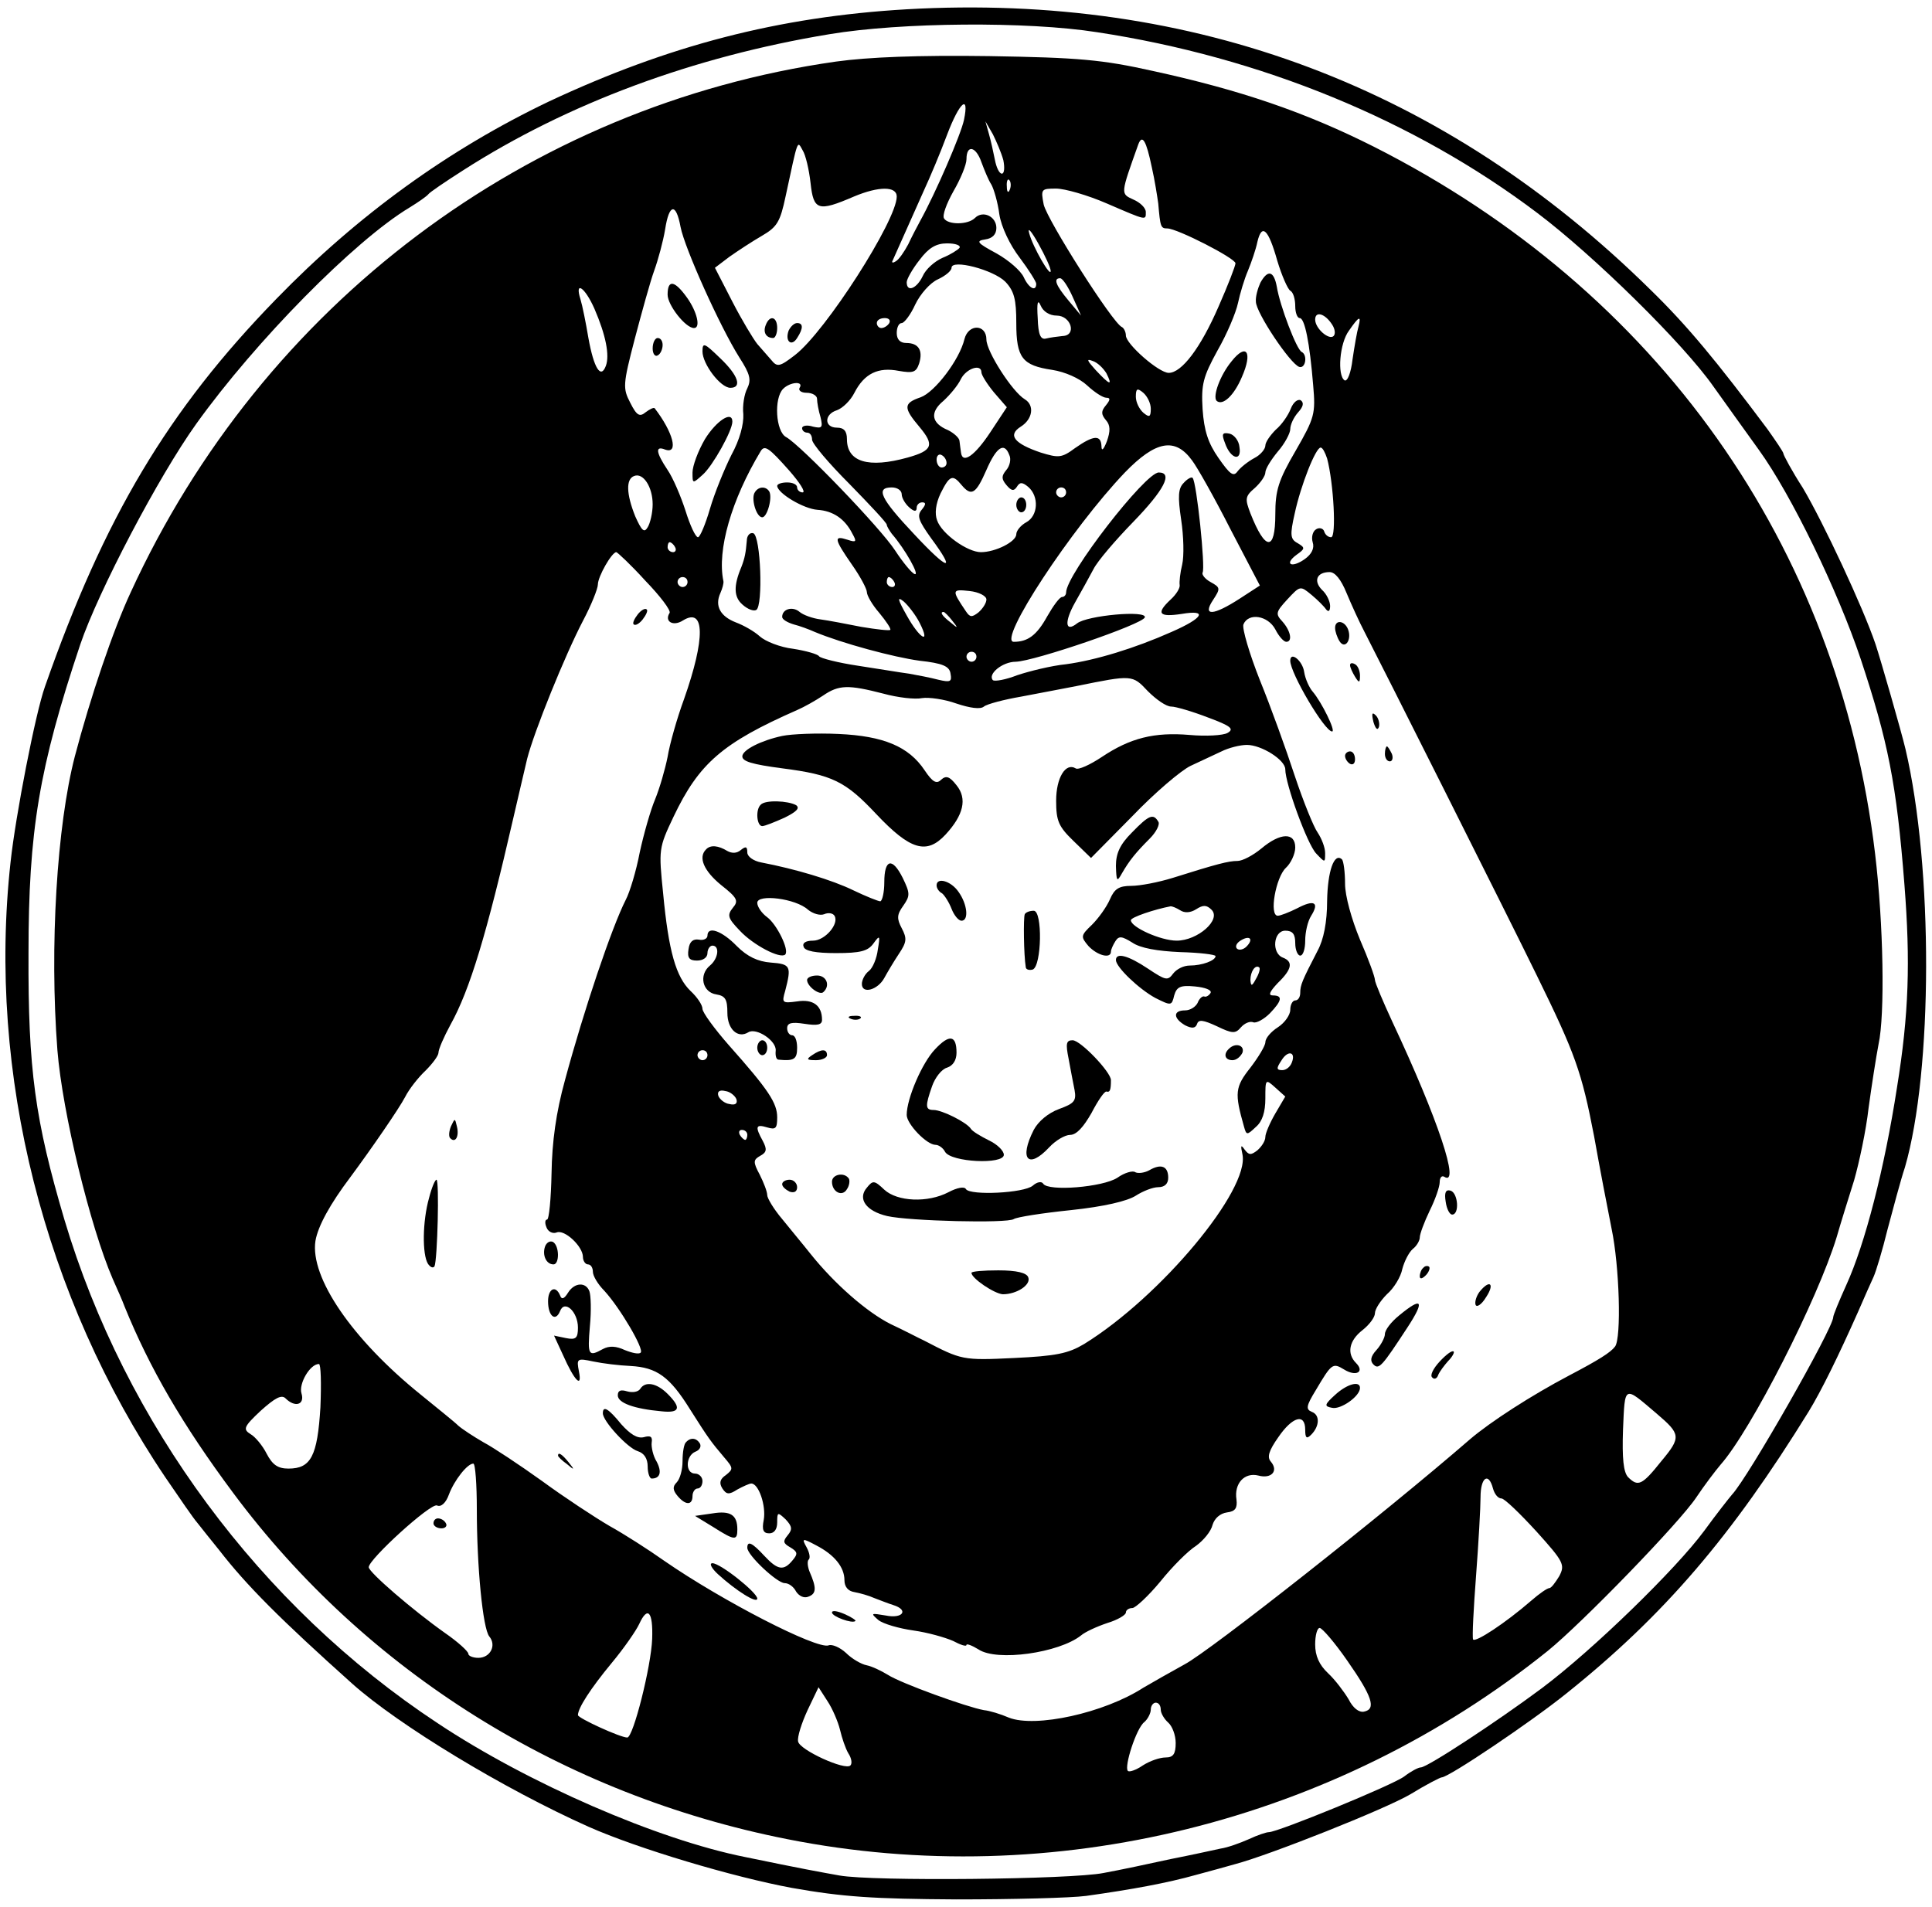 <?xml version="1.0" encoding="UTF-8" standalone="no"?>
<!DOCTYPE svg PUBLIC "-//W3C//DTD SVG 1.1//EN" "http://www.w3.org/Graphics/SVG/1.1/DTD/svg11.dtd">
<svg width="100%" height="100%" viewBox="0 0 792 782" version="1.1" xmlns="http://www.w3.org/2000/svg" xmlns:xlink="http://www.w3.org/1999/xlink" xml:space="preserve" xmlns:serif="http://www.serif.com/" style="fill-rule:evenodd;clip-rule:evenodd;stroke-linejoin:round;stroke-miterlimit:2;">
    <g transform="matrix(2.042,0,0,2.042,-410.393,-408.676)">
        <path d="M383,202C357.2,203.5 335.1,209.3 311.2,220.5C291.1,230.1 272.8,243.3 256.4,260.2C234.7,282.5 221.9,304 210,338C208.1,343.3 204.1,363.9 203.1,373.2C198.4,415.7 209.8,460.6 234.2,496.8C237,500.9 239.8,505 240.6,505.9C241.3,506.8 243.3,509.3 245,511.4C250.5,518.5 257.3,525.3 271.7,538.2C281,546.5 302.1,559.3 319.1,566.9C329,571.3 348.1,577 360,579.2C370.2,581 376.2,581.4 393,581.5C404.3,581.5 416,581.2 419,580.8C428.3,579.5 435.3,578.2 441,576.6C444,575.8 447.6,574.8 449,574.4C455.8,572.6 479,563.4 484.1,560.4C487.2,558.5 490.1,557 490.4,557C491.8,557 508.3,545.9 515.5,540.1C535.1,524.4 548.6,508.6 564.1,483.5C566.6,479.4 570,472.5 574,463.5C575.2,460.7 576.6,457.6 577.1,456.5C577.6,455.4 578.9,451.1 579.9,447C581,442.9 582.5,437.2 583.4,434.5C589,415.2 589.1,374.3 583.5,350.5C582.7,347.1 578.5,332.5 577.5,329.5C575,322.1 567,305 562.9,298.1C560.7,294.7 559,291.5 559,291.2C559,290.9 557.5,288.7 555.8,286.3C545.7,272.8 539.8,265.6 532.3,258.3C491.1,217.7 440.7,198.7 383,202M421.2,206.6C454.1,211.6 485,224.3 509.6,242.9C521,251.5 539,269.2 545,277.8C547.2,280.9 551.3,286.6 554.1,290.5C560.6,299.5 569.9,318.7 574.5,332.4C580,349 581.7,357.3 583.3,377.8C584.5,393.2 584.2,403.7 581.8,418.5C579.3,434.7 575.4,449.9 571.6,458.2C570.2,461.3 569,464.2 569,464.6C569,466.8 551.9,496.8 548.7,500.2C548.1,500.9 545.5,504.2 543.1,507.5C537.5,515.1 520.9,531.3 510.5,539.1C501.5,545.8 487.5,555 486.2,555C485.7,555 484.2,555.8 482.9,556.8C480.7,558.5 457.5,568 455.7,568C455.2,568 453.4,568.6 451.7,569.4C449.9,570.2 447.4,571.1 446,571.3C444.6,571.6 440.1,572.6 436,573.4C431.9,574.3 425.8,575.6 422.5,576.2C416,577.5 376.2,577.9 369.5,576.7C365.6,576 362.2,575.4 350.6,573C333,569.5 307,558.2 288.8,546.1C253.2,522.6 226.1,485.9 213.9,445C208,425 206.6,414.9 206.7,391.5C206.7,367 208.8,354.3 217.1,329.5C220.7,318.9 232.8,295.8 240.4,285.2C252.3,268.6 272.2,248.4 283.2,241.8C285,240.7 286.7,239.5 287,239.1C287.3,238.7 290.4,236.6 294,234.3C314.9,220.9 340.2,211.5 367.5,207C381.9,204.6 407.2,204.4 421.2,206.6" style="fill-rule:nonzero;"/>
        <path d="M368.8,212.5C306.9,221.3 253.7,261.3 227.2,319.1C223.7,326.6 219.1,340.2 216,352C212.4,365.9 210.9,390.2 212.5,411C213.5,423.5 219.1,446.5 223.6,456.9C224.5,458.9 225.6,461.4 226,462.5C231,474.8 237.6,486.2 247.8,499.9C274.5,535.8 314,560.5 359,569.4C412.3,580 468.9,566 511.7,531.6C518.6,526 538.1,505.9 541.5,500.8C543.1,498.4 545.3,495.5 546.4,494.2C552.5,487.3 565.9,461 569.7,448.5C570.5,445.7 572.1,440.6 573.2,437.1C574.2,433.6 575.6,427.1 576.1,422.6C576.7,418.2 577.6,412.4 578.1,409.8C579.4,403.9 579.1,385.6 577.4,371.5C570,309.6 533.7,258.4 476.8,229.6C462.9,222.6 449.9,218.2 432.5,214.4C422.2,212.1 417.6,211.7 399.5,211.4C385.3,211.2 375.3,211.6 368.8,212.5M394.5,224.2C393.9,227.1 388.8,238.9 385.7,244.5C385.1,245.6 384,247.7 383.3,249.2C382.5,250.7 381.4,252.3 380.8,252.6C380.2,253 379.9,252.9 380.2,252.4C380.6,251.5 381.8,248.8 386.4,238.5C387.7,235.7 389.8,230.7 391.1,227.2C393.6,220.6 395.6,218.9 394.5,224.2M402.4,232.3C402.7,233.8 402.6,235 402.1,235C401.6,235 401,233.8 400.7,232.2C400.4,230.7 399.9,228.4 399.5,227L398.8,224.5L400.3,227.1C401,228.5 402,230.8 402.4,232.3M432.2,233.7C432.8,236.3 433.3,239.6 433.5,241C433.9,245.7 434,246 435.3,246C437.3,246 449,252 449,253C449,253.5 447.5,257.4 445.6,261.7C442,270 438.2,275 435.6,275C433.6,275 427,269.2 427,267.5C427,266.8 426.6,266 426.2,265.8C424.4,265.1 411.2,244.3 410.5,241.2C409.9,238.1 410,238 413,238C414.7,238 419.3,239.3 423.2,241C431.3,244.5 431,244.4 431,242.7C431,241.9 429.9,240.8 428.5,240.2C425.9,239 425.9,239.2 429.5,229.1C430.3,227 431.1,228.4 432.2,233.7M363.7,236.9C364.3,242.4 365.2,242.7 372.4,239.6C377.4,237.5 381,237.5 381,239.6C381,244.4 366.7,266.7 360.6,271.4C357.5,273.8 357,273.9 355.8,272.4C355.1,271.6 353.8,270.1 353,269.2C352.2,268.2 349.9,264.4 348,260.7L344.5,253.9L347.4,251.7C349.1,250.5 352,248.6 353.9,247.5C357,245.7 357.6,244.7 358.7,239.5C361.2,227.9 361,228.3 362.1,230.3C362.7,231.2 363.4,234.2 363.7,236.9M398,232.7C398.6,234.3 399.4,236.3 400,237.2C400.5,238.1 401.3,240.8 401.6,243.2C402,245.7 403.7,249.3 405.7,251.9C407.5,254.3 409,256.7 409,257.1C409,258.8 407.5,258 406.5,255.8C405.9,254.5 403.5,252.4 401,251C397.1,248.9 396.8,248.5 398.8,248.2C400.2,248 401,247.2 401,245.9C401,243.6 398.3,242.3 396.7,243.9C395.3,245.3 391.3,245.3 390.5,244C390.1,243.4 391,241 392.4,238.5C393.8,236.1 395,233.2 395,232.1C395,229.1 396.9,229.5 398,232.7M403.7,238.2C403.4,239 403.1,238.7 403.1,237.6C403,236.5 403.3,235.9 403.6,236.3C403.9,236.6 404,237.5 403.7,238.2M337.6,245.7C338.4,249.9 345.5,265.7 349.4,271.9C351.6,275.3 351.8,276.4 351,278.1C350.4,279.2 350,281.6 350.2,283.3C350.3,285.3 349.5,288.4 347.8,291.5C346.4,294.3 344.4,299.2 343.5,302.3C342.6,305.4 341.5,308 341.1,308C340.6,308 339.5,305.6 338.6,302.7C337.7,299.9 336.1,296.1 335,294.5C332.6,290.9 332.5,289.6 334.5,290.4C337.3,291.4 336.1,286.9 332.4,282.1C332.2,281.9 331.4,282.3 330.6,282.9C329.4,283.9 328.8,283.6 327.5,281C326,278.1 326,277.4 328.4,268.2C329.8,262.9 331.5,256.7 332.3,254.5C333.1,252.3 334.1,248.6 334.5,246.2C335.3,241 336.7,240.8 337.6,245.7M411.9,254.5C412,256.1 408.3,249.7 407.6,247C407.2,245.6 408,246.5 409.4,249C410.8,251.5 411.9,253.9 411.9,254.5M457.4,252.5C458.3,255.5 459.5,258.2 460,258.5C460.6,258.8 461,260.2 461,261.6C461,262.9 461.4,264 461.9,264C462.9,264 463.9,268.9 464.6,277.5C465.1,283.2 464.9,284 461.1,290.6C457.6,296.6 457,298.6 457,303.4C457,310.9 455,310.8 452,303.2C450.9,300.3 450.9,299.8 452.9,298.1C454,297.1 455,295.7 455,295C455,294.3 456.1,292.5 457.5,290.8C458.9,289.2 460,287.1 460,286.3C460,285.4 460.7,283.9 461.6,282.9C462.6,281.8 462.8,281 462.1,280.5C461.5,280.2 460.6,280.9 460.1,282.2C459.6,283.5 458.3,285.4 457.1,286.4C456,287.5 455,288.9 455,289.6C455,290.3 454,291.5 452.8,292.1C451.5,292.8 450,294 449.4,294.8C448.6,295.9 447.9,295.4 445.6,292.1C443.5,289.1 442.7,286.6 442.4,282.3C442.1,277.3 442.5,275.8 445.4,270.5C447.3,267.2 449.1,262.9 449.5,261C449.9,259.1 450.8,256.1 451.5,254.5C452.2,252.8 453.1,250.2 453.4,248.7C454.3,244.9 455.6,246.1 457.4,252.5M393.6,249.9C393.3,250.3 391.7,251.3 390.2,251.9C388.6,252.6 386.8,254.2 386.2,255.6C385,258.1 383,258.9 383,256.8C383,256.2 384.1,254.2 385.6,252.3C387.4,249.9 388.9,249 391.1,249C392.8,249 393.9,249.4 393.6,249.9M402.8,256.7C404.6,258.6 405,260.3 405,265C405,272 406.2,273.5 412.2,274.4C414.8,274.8 417.7,276.1 419.2,277.5C420.7,278.9 422.4,280 423.1,280C423.9,280 423.9,280.4 423,281.5C422,282.7 422,283.3 423,284.5C423.9,285.5 423.9,286.7 423.2,288.7C422.5,290.5 422.1,290.8 422.1,289.7C422,287.4 420.5,287.5 416.8,290.1C414.1,292.1 413.5,292.1 409.9,291C404.6,289.2 403.2,287.5 405.9,285.8C408.3,284.3 408.7,281.5 406.7,280.3C404.2,278.8 399,270.7 399,268.3C399,265.2 395.4,265.1 394.6,268.2C393.6,272.4 388.6,278.9 385.8,279.9C382.3,281.1 382.3,282 385.6,285.9C388.6,289.5 388.2,290.6 383.2,292C375.3,294.2 371,292.9 371,288.3C371,286.7 370.4,286 369,286C366.4,286 366.4,283.3 369,282.5C370.1,282.1 371.7,280.6 372.5,279C374.5,275.1 377.3,273.8 381.4,274.6C384.3,275.1 384.9,274.9 385.5,273.1C386.3,270.5 385.4,269 382.9,269C381.7,269 381,268.3 381,267C381,265.9 381.4,265 382,265C382.5,265 383.8,263.3 384.7,261.3C385.7,259.2 387.7,256.9 389.3,256.2C390.8,255.5 392,254.5 392,253.9C392,252.1 400.4,254.3 402.8,256.7M416.3,259.7L418,263.5L415.5,260.5C412.9,257.4 412.4,256 413.8,256C414.3,256 415.4,257.7 416.3,259.7M320.3,262.1C322.6,267.4 323.4,271.5 322.6,273.6C321.6,276.3 320.2,274.1 319.1,268C318.6,265 317.9,261.5 317.5,260.2C316.3,256.4 318.4,257.8 320.3,262.1M413.1,263.5C416,263.5 417.2,267.5 414.3,267.6C413.3,267.7 411.8,267.9 411,268.1C409.9,268.4 409.4,267.4 409.3,264C409.1,260.9 409.3,260.1 409.9,261.5C410.4,262.7 411.7,263.5 413.1,263.5M468.4,265.3C469,266.2 469.1,267.2 468.7,267.6C467.8,268.5 465,266.1 465,264.3C465,262.5 467,263.1 468.4,265.3M379.5,265C379.2,265.5 378.5,266 377.9,266C377.4,266 377,265.5 377,265C377,264.4 377.7,264 378.6,264C379.4,264 379.8,264.4 379.5,265M473.7,265.7C473.4,266.7 472.9,269.6 472.5,272.3C472.2,274.9 471.5,276.8 470.9,276.5C469.4,275.5 469.9,269 471.8,266.5C473.8,263.6 474.3,263.4 473.7,265.7M423.1,275.1C424.4,277.7 423.8,277.5 420.9,274.4C419.2,272.5 419,272.1 420.3,272.6C421.3,272.9 422.5,274.1 423.1,275.1M398,274.9C398,275.4 399.1,277.2 400.5,278.9L403.1,281.9L399.8,286.9C396.7,291.6 394.2,293.4 393.9,291C393.8,290.4 393.7,289.4 393.6,288.7C393.6,288.1 392.5,287.1 391.3,286.5C387.9,285.1 387.6,282.9 390.4,280.6C391.7,279.4 393.3,277.5 393.9,276.2C395,274.1 398,273.1 398,274.9M361.5,278C361.2,278.5 361.8,279 362.9,279C364.1,279 365,279.6 365,280.2C365,280.9 365.3,282.6 365.7,283.9C366.2,286 366,286.2 364.2,285.8C363,285.4 362,285.6 362,286.1C362,286.6 362.5,287 363,287C363.6,287 364,287.6 364,288.4C364,289.2 367.4,293.2 371.5,297.3C375.6,301.5 379,305.1 379,305.5C379,305.8 379.5,306.6 380,307.3C382.7,310.4 385.7,315.8 384.6,315.4C384,315.2 382.2,313 380.7,310.7C377.8,306.2 361.7,289.5 358.8,287.9C356.7,286.8 356.3,280.1 358.2,278.2C359.6,276.8 362.4,276.6 361.5,278M432,282.2C432,283.9 431.7,284 430.5,283C429.7,282.3 429,280.9 429,279.8C429,278.1 429.3,278 430.5,279C431.3,279.7 432,281.1 432,282.2M440.3,292.6C441.3,293.9 444.8,300.1 448,306.4L453.9,317.7L449.9,320.3C444.5,323.8 442.3,323.9 444.5,320.6C446,318.3 446,318.1 444,317C442.9,316.4 442.2,315.5 442.4,315.1C443,314.2 441.2,296.9 440.4,296.1C440.2,295.8 439.3,296.3 438.6,297.1C437.5,298.2 437.4,299.8 438.1,304.5C438.6,307.8 438.7,311.8 438.3,313.5C437.9,315.1 437.7,317 437.8,317.6C437.9,318.2 437.1,319.5 436,320.5C433,323.3 433.6,324.1 438.2,323.4C443.5,322.5 442.6,324.2 436.2,327C428.8,330.3 420.9,332.7 415,333.5C412,333.8 407.6,334.9 405.2,335.7C402.9,336.6 400.7,337 400.3,336.7C399.2,335.5 402.2,333 404.9,333C408.6,332.9 430.3,325.5 430.8,324.1C431.3,322.6 419.2,323.7 417.2,325.3C414.8,327.2 414.6,325 416.8,321.1C418,319 419.7,315.9 420.5,314.4C421.3,312.8 424.9,308.6 428.5,304.9C434.7,298.5 436.5,295 433.6,295C430.9,295 415,315.5 415,319.1C415,319.6 414.6,320 414.2,320C413.7,320 412.4,321.8 411.2,323.9C409.1,327.7 407.3,329 404.5,329C401.1,329 416.1,306.2 426.8,295C433,288.6 436.9,287.9 440.3,292.6M359.4,294.6C361.5,297 362.8,299 362.1,299C361.5,299 361,298.5 361,298C361,297.4 360.1,297 359,297C357.9,297 357,297.3 357,297.7C357.1,299.2 362.3,302.3 365.1,302.5C368.2,302.7 370.6,304.3 372.1,307.3C373,308.9 372.9,309.1 371.1,308.5C368.3,307.6 368.4,308.3 372,313.5C373.7,315.9 375,318.4 375,319C375,319.7 376.1,321.6 377.5,323.2C378.9,324.9 379.9,326.4 379.7,326.6C379.5,326.8 376.9,326.5 373.9,326C370.9,325.4 367.2,324.7 365.7,324.5C364.1,324.3 362.2,323.6 361.5,323C360.1,321.8 358,322.4 358,324C358,324.5 359,325.1 360.3,325.5C361.5,325.8 363.4,326.5 364.5,327C370,329.3 380.4,332.1 385.6,332.8C390.2,333.3 391.6,333.9 391.8,335.4C392.1,337 391.8,337.2 389.3,336.6C387.8,336.2 385.2,335.7 383.5,335.4C381.9,335.2 377.2,334.4 373.2,333.8C369.2,333.2 365.7,332.3 365.4,331.9C365.2,331.5 362.8,330.8 360.2,330.4C357.6,330.1 354.6,328.9 353.5,327.9C352.4,326.9 350.3,325.7 348.7,325.1C345.6,323.9 344.4,321.8 345.6,319.2C346,318.3 346.3,317.2 346.2,316.8C344.9,310.6 347.8,300.5 353.7,290.7C354.5,289.4 355.4,290.1 359.4,294.6M403.6,291.5C404,292.3 403.7,293.7 403,294.5C402,295.7 402,296.3 403,297.5C404,298.7 404.5,298.8 405.1,297.9C405.7,296.9 406.2,296.9 407.4,297.9C409.6,299.8 409.4,303.7 407,305C405.9,305.6 405,306.7 405,307.4C405,308.9 400.8,311 397.9,311C395.2,311 390,307.3 389.1,304.6C388.6,303.3 388.8,301.3 389.8,299.2C391.6,295.6 392.2,295.3 394,297.5C396,299.9 396.9,299.3 399,294.5C401,289.9 402.6,288.8 403.6,291.5M467.4,292.2C468.7,297.1 469.3,308 468.2,308C467.6,308 467,307.5 466.8,306.8C466.6,306.2 465.8,306 465.2,306.4C464.5,306.8 464.2,308 464.5,309C464.9,310.2 464.3,311.4 462.9,312.4C460.2,314.3 458.7,313.4 461.3,311.5C463,310.3 463,310.1 461.5,309.2C460,308.4 459.9,307.6 460.9,303.2C462.1,297.6 465.1,290 466.1,290C466.5,290 467,291 467.4,292.2M391,293.1C391,293.6 390.6,294 390,294C389.5,294 389,293.3 389,292.4C389,291.6 389.5,291.2 390,291.5C390.6,291.8 391,292.5 391,293.1M332,301.4C332,303.1 331.5,305.2 331,306C330.3,307.2 329.8,306.7 328.5,303.8C326.7,299.3 326.6,296.3 328.3,295.7C330.1,295 332,297.9 332,301.4M382,299.4C382,300.1 382.7,301.3 383.5,302C384.5,302.9 385,302.9 385,302.1C385,301.5 385.5,301 386.1,301C386.9,301 386.9,301.4 386,302.5C385,303.7 385.4,304.7 387.9,308.2C393,315.1 391.4,314.8 384.5,307.4C377.7,300.2 376.7,298 380,298C381.1,298 382,298.6 382,299.4M415,299C415,299.5 414.6,300 414,300C413.5,300 413,299.5 413,299C413,298.4 413.5,298 414,298C414.6,298 415,298.4 415,299M336.5,310C336.8,310.5 336.6,311 336.1,311C335.5,311 335,310.5 335,310C335,309.4 335.2,309 335.4,309C335.7,309 336.2,309.4 336.5,310M330.5,316.7C333.5,319.8 335.7,322.7 335.4,323.2C334.3,324.9 336.1,326 338.1,324.7C342.5,322 342.6,328.3 338.3,340.5C336.9,344.3 335.4,349.6 335,352.1C334.5,354.6 333.4,358.4 332.5,360.6C331.6,362.7 330.2,367.6 329.4,371.3C328.7,375 327.4,379.3 326.6,380.8C323.8,386.3 318.2,402.9 314.4,417C312.6,423.5 311.8,429.4 311.7,435.7C311.6,440.8 311.2,445 310.8,445C310.4,445 310.3,445.7 310.7,446.6C311,447.4 311.9,447.9 312.7,447.6C314.3,446.9 318,450.4 318,452.5C318,453.3 318.5,454 319,454C319.6,454 320,454.7 320,455.5C320,456.3 321,458 322.3,459.3C325.5,462.8 330.3,471 329.6,471.7C329.3,472.1 327.9,471.8 326.4,471.2C324.7,470.4 323.3,470.3 322,471C319.1,472.6 318.9,472.3 319.4,466.4C319.7,463.3 319.6,460.2 319.3,459.4C318.6,457.5 316.3,457.6 315,459.7C314.2,461 313.7,461.1 313.4,460.2C312.5,458.1 311,458.9 311,461.4C311,464.4 312.5,465.6 313.4,463.4C314.3,461 317,463.5 317,466.7C317,468.8 316.6,469.2 314.6,468.8L312.2,468.3L314,472.2C316.3,477.4 317.9,479 317.2,475.5C316.7,472.9 316.8,472.8 320.1,473.5C322,473.9 325.3,474.3 327.6,474.4C332.8,474.7 335.4,476.5 339.5,483.1C343.3,489.1 343.7,489.6 346.4,492.8C348.2,494.9 348.2,495.1 346.7,496.3C345.5,497.1 345.3,497.9 346,499C346.8,500.2 347.3,500.3 349,499.2C350.1,498.6 351.4,498 351.8,498C353.3,498 354.8,502.5 354.3,505.3C353.9,507.3 354.2,508 355.4,508C356.4,508 357,507.2 357,505.8C357,503.7 357.1,503.7 358.7,505.2C360,506.6 360.1,507.2 359.1,508.4C358.1,509.6 358.2,510 359.6,510.8C361.1,511.7 361.2,512.1 360.1,513.4C358.3,515.6 357.1,515.4 354.4,512.5C352,509.9 351,509.4 351,510.9C351,512.4 357,518 358.5,518C359.3,518 360.3,518.7 360.8,519.7C361.4,520.6 362.4,521.1 363.3,520.7C364.9,520.1 364.9,518.9 363.5,515.7C363.1,514.7 363,513.6 363.3,513.3C363.7,513 363.5,511.9 362.9,510.8C361.9,509 362,508.9 364.8,510.4C368.5,512.3 370.5,514.8 370.5,517.4C370.5,518.7 371.2,519.6 372.5,519.8C373.6,520 375.4,520.5 376.5,521C377.6,521.4 379.3,522.1 380.3,522.4C383.5,523.4 382.2,525.2 378.8,524.5C375.8,524 375.7,524 377.3,525.4C378.3,526.2 381.5,527.1 384.3,527.5C387.2,527.9 390.7,528.9 392.3,529.6C393.8,530.4 395,530.8 395,530.4C395,530.1 396.1,530.5 397.4,531.3C401.1,533.8 413.6,532 418,528.5C418.8,527.8 421.2,526.7 423.3,526C425.3,525.4 427,524.4 427,523.9C427,523.4 427.6,523 428.3,523C428.9,523 431.5,520.6 433.9,517.7C436.3,514.7 439.5,511.5 441.1,510.5C442.6,509.4 444.1,507.6 444.4,506.3C444.8,505 445.9,504 447.3,503.8C449,503.6 449.4,502.9 449.2,501.2C448.7,498 450.8,495.7 453.6,496.4C456.2,497.1 457.7,495.5 456.1,493.6C455.3,492.7 455.7,491.4 457.6,488.7C460.4,484.6 463,483.8 463,487.2C463,488.9 463.3,489.1 464.2,488.2C465.9,486.5 466,484.2 464.3,483.6C463.1,483.1 463.2,482.4 465.1,479.3C468.3,473.9 468.5,473.7 470.8,475.1C473.2,476.6 475,475.6 473.2,473.8C471.3,471.9 471.8,469.3 474.5,467.2C475.9,466.1 477,464.6 477,463.8C477,463 478.1,461.3 479.4,460C480.8,458.8 482.2,456.5 482.5,454.9C482.9,453.4 483.8,451.6 484.6,450.9C485.4,450.3 486,449.2 486,448.6C486,447.9 486.9,445.5 488,443.2C489.1,441 490,438.4 490,437.5C490,436.6 490.4,436.1 490.9,436.4C494.2,438.5 489.7,424.9 480.5,405.3C478.6,401.2 477,397.4 477,396.9C477,396.3 475.7,392.7 474,388.8C472.3,384.7 471,380 471,377.6C471,375.2 470.7,373.1 470.4,372.7C468.8,371.2 467.5,375.1 467.4,381C467.4,385.3 466.7,388.8 465.5,391C462.4,397 462,397.9 462,399.5C462,400.3 461.6,401 461,401C460.5,401 460,401.8 460,402.9C460,403.9 458.9,405.5 457.5,406.4C456.1,407.3 455,408.6 455,409.4C455,410.1 453.6,412.4 452,414.5C448.9,418.4 448.8,419.6 450.7,426.3C451.2,428.1 451.3,428.1 453.1,426.4C454.4,425.3 455,423.4 455,420.7C455,416.8 455,416.7 457,418.5L459,420.3L457,423.7C455.9,425.6 455,427.7 455,428.4C455,429.2 454.3,430.3 453.4,431.1C452.1,432.1 451.7,432.1 450.8,430.9C450.1,429.9 450,430.1 450.4,431.9C451.9,439 434,460.5 418.6,470C415.4,471.9 413,472.4 404.5,472.8C394.2,473.3 394,473.2 386.5,469.3C385.4,468.8 382.4,467.2 379.8,466C375,463.6 368.5,457.9 363.7,451.9C362.2,450 359.6,446.9 358,444.9C356.3,442.9 355,440.7 355,440.1C355,439.4 354.3,437.6 353.5,436C352.1,433.4 352.2,433 353.6,432.2C354.9,431.5 355,430.9 354.1,429.2C352.5,426.3 352.7,425.8 355,426.5C356.7,427 357,426.7 357,424.5C357,421.6 355.3,419 347.3,410C344.4,406.7 342,403.4 342,402.7C342,401.9 340.9,400.3 339.6,399.1C336.7,396.3 335.2,391.2 334.1,379.5C333.2,370.7 333.2,370.4 336.2,364.1C341.3,353.4 346,349.3 361,342.7C362.4,342.1 364.7,340.8 366.2,339.8C369.4,337.6 371.3,337.6 378.3,339.4C381.2,340.2 384.7,340.6 386.1,340.3C387.4,340.1 390.5,340.5 393,341.4C395.7,342.3 397.8,342.6 398.5,342C399.1,341.5 402.5,340.6 406,340C409.6,339.3 414.5,338.4 417,337.9C428.3,335.6 428.3,335.6 431.4,338.9C433.1,340.6 435.1,342 436.1,342C437,342 440.4,343 443.5,344.2C448.1,345.9 448.8,346.5 447.4,347.3C446.5,347.8 443.1,348 439.8,347.7C432.7,347.1 427.9,348.3 422.2,352.1C419.8,353.7 417.4,354.8 416.9,354.4C414.9,353.2 413,356.3 413,360.9C413,365 413.5,366.1 416.5,369L420,372.4L428.3,364C432.8,359.3 438.1,354.8 440,353.9C441.9,353 444.7,351.7 446.2,351C447.6,350.3 449.9,349.7 451.3,349.7C454.2,349.7 459,352.7 459,354.6C459,357.5 463.4,369.6 465.2,371.5C467,373.4 467,373.4 467,371.4C467,370.3 466.3,368.5 465.5,367.3C464.7,366.2 462.6,361 460.9,355.9C459.2,350.7 456.1,342.1 453.9,336.7C451.8,331.4 450.3,326.3 450.6,325.5C451.6,323.1 455.5,323.7 457,326.5C457.7,327.9 458.7,329 459.2,329C460.5,329 460.1,326.8 458.4,324.9C457,323.4 457.1,323 459.4,320.5C462,317.7 462,317.7 464.3,319.6C465.5,320.6 466.8,321.9 467.2,322.5C467.7,323.1 468,322.8 468,321.8C468,320.9 467.3,319.4 466.4,318.6C464.6,316.8 465.3,315 467.9,315C469,315 470.2,316.5 471.3,319.2C472.3,321.6 473.9,325.1 474.9,327C478,333 503.6,383.9 509.5,396C517.2,411.7 518.5,415.3 521,428.3C522.1,434.5 523.7,442.8 524.5,446.8C526.1,454.4 526.5,468.8 525.2,470.5C524.3,471.7 521.9,473.2 516,476.3C508.4,480.3 500.2,485.6 496.1,489.1C478.8,504.1 443.9,531.6 438.8,534.3C435.9,535.9 432.2,538 430.5,539C422.6,544.1 408.8,547.1 403.5,545C401.9,544.3 399.6,543.6 398.5,543.5C395.1,542.9 381.8,538.1 379.2,536.4C377.9,535.6 376,534.7 375,534.5C373.9,534.3 372,533.2 370.8,532C369.6,530.9 368,530.2 367.3,530.5C364.9,531.3 346,521.6 334.3,513.5C331.2,511.3 326.2,508.1 323.3,506.5C320.4,504.8 314.3,500.8 309.8,497.5C305.2,494.2 299.9,490.7 298,489.7C296.1,488.6 293.8,487.1 293,486.4C292.2,485.6 288.8,482.9 285.5,480.2C271.6,469 263.2,456.6 264.3,449.3C264.8,446.3 267.3,441.8 271.3,436.5C275.6,430.7 281.1,422.7 282.3,420.4C283.1,418.8 285,416.4 286.4,415.1C287.8,413.7 289,412.1 289,411.5C289,410.8 290.1,408.3 291.4,405.9C295.3,398.9 298.7,387.6 304,364.5C305,360.1 306.3,354.7 306.8,352.5C308.2,347 314.4,331.7 318,324.8C319.7,321.6 321,318.3 321,317.5C321,315.9 323.8,311 324.7,311C324.9,311 327.6,313.5 330.5,316.7M339,317C339,317.5 338.6,318 338,318C337.5,318 337,317.5 337,317C337,316.4 337.5,316 338,316C338.6,316 339,316.4 339,317M380.5,317C380.8,317.5 380.6,318 380.1,318C379.5,318 379,317.5 379,317C379,316.4 379.2,316 379.4,316C379.7,316 380.2,316.4 380.5,317M399,320.5C399,321.2 398.3,322.3 397.4,323.1C396.1,324.1 395.7,324.1 394.9,322.9C392,318.6 392,318.4 395.6,318.8C397.5,319 399,319.8 399,320.5M385.6,325.2C387.9,329.7 385.6,328.4 383,323.7C381.2,320.5 381,319.8 382.4,320.9C383.3,321.7 384.8,323.6 385.6,325.2M392.1,324.7C393.4,326.3 393.3,326.4 391.8,325.1C390.1,323.8 389.6,323 390.4,323C390.6,323 391.4,323.8 392.1,324.7M397,332C397,332.5 396.6,333 396,333C395.5,333 395,332.5 395,332C395,331.4 395.5,331 396,331C396.6,331 397,331.4 397,332M343,412C343,412.5 342.6,413 342,413C341.5,413 341,412.5 341,412C341,411.4 341.5,411 342,411C342.6,411 343,411.4 343,412M460.3,413.5C460,414.3 459.2,415 458.4,415C457.2,415 457.2,414.6 458.2,413.1C459.5,410.9 461.2,411.3 460.3,413.5M348.8,420.8C349.1,421.7 348.6,422.1 347.4,421.8C346.5,421.7 345.5,420.9 345.2,420.2C344.9,419.3 345.4,418.9 346.6,419.2C347.5,419.3 348.5,420.1 348.8,420.8M351,428C351,428.5 350.8,429 350.6,429C350.3,429 349.8,428.5 349.5,428C349.2,427.4 349.4,427 349.9,427C350.5,427 351,427.4 351,428M265.3,482.7C264.7,492.5 263.4,495 258.9,495C256.8,495 255.7,494.3 254.5,492C253.7,490.4 252.2,488.6 251.3,488.1C249.7,487.1 249.9,486.6 253.3,483.4C256.2,480.8 257.5,480.1 258.3,480.9C260.2,482.8 262.2,482.2 261.5,479.9C260.9,478 263.2,474 265,474C265.4,474 265.5,477.9 265.3,482.7M533.6,484C538.4,488.1 538.5,488.7 534.5,493.5C530.6,498.4 529.8,498.7 527.8,496.7C526.9,495.7 526.6,493 526.8,487.2C527.2,478.1 526.9,478.3 533.6,484M296.7,503.2C296.7,514.7 297.9,527.1 299.2,528.7C300.7,530.5 299.4,533 297,533C295.9,533 295,532.6 295,532.2C295,531.7 292.9,529.8 290.3,528C283.8,523.4 275,515.8 275,514.8C275,513.2 287.4,501.9 288.7,502.4C289.5,502.8 290.5,501.9 291.1,500.2C292.2,497.3 294.8,494 296,494C296.4,494 296.7,498.2 296.7,503.2M500.7,499C501,500.1 501.7,501 502.4,501C503,501 506.1,504 509.4,507.6C514.9,513.7 515.2,514.3 514,516.6C513.2,517.9 512.4,519 512,519C511.6,519 510,520.1 508.4,521.5C503.1,526.1 497.1,530 496.7,529.3C496.5,528.8 496.8,523.1 497.3,516.5C497.8,509.9 498.2,502.8 498.2,500.7C498.2,496.8 499.8,495.6 500.7,499M331.9,529.2C331.7,534.7 328.1,549 326.9,549C325.5,549 317,545.1 317,544.5C317,543.1 319.5,539.2 323.8,534C326.3,531 328.7,527.5 329.3,526.2C331,522.5 332.1,523.7 331.9,529.2M471.4,533.5C476.5,540.8 477.3,543.3 474.8,543.8C473.8,544 472.6,543.1 471.7,541.3C470.8,539.8 469,537.4 467.6,536.1C465.8,534.4 465,532.6 465,530.3C465,528.5 465.4,527 465.9,527C466.4,527 468.9,529.9 471.4,533.5M369.6,547.4C370,549.1 370.7,551.2 371.3,552.2C371.9,553.1 372.1,554.2 371.7,554.6C370.7,555.7 361.5,551.5 361.2,549.8C361,548.9 361.9,546.1 363.1,543.5L365.3,538.9L367.1,541.7C368.1,543.2 369.2,545.8 369.6,547.4M434,543.4C434,544.1 434.7,545.3 435.5,546C436.3,546.7 437,548.5 437,550.1C437,552.3 436.5,553 435,553C433.8,553 431.8,553.7 430.4,554.6C429.1,555.5 427.7,556 427.4,555.7C426.6,554.9 429.1,547.1 430.7,545.9C431.4,545.3 432,544.1 432,543.4C432,542.6 432.5,542 433,542C433.6,542 434,542.6 434,543.4" style="fill-rule:nonzero;"/>
        <path d="M354.7,265.4C354.1,266.9 354.8,268 356.2,268C356.6,268 357,267.1 357,266C357,263.7 355.5,263.3 354.7,265.4M359.3,266.5C358.5,268.7 359.9,269.8 361,268C362.3,266 362.2,265 361,265C360.4,265 359.7,265.7 359.3,266.5M335,259.3C335,261.4 338.6,266 340.3,266C341.7,266 340.9,262.7 338.9,259.9C336.4,256.4 335,256.2 335,259.3M332,270.1C332,271.2 332.5,271.8 333,271.5C333.6,271.2 334,270.2 334,269.4C334,268.6 333.6,268 333,268C332.5,268 332,268.9 332,270.1M342,270.7C342,273.2 345.6,278 347.6,278C350,278 349.2,275.5 345.5,272C342.4,269 342,268.8 342,270.7M342.5,288.3C341.1,290.7 340,293.7 340,295C340,297.3 340,297.3 342.1,295.4C344.1,293.6 348,286.6 348,284.8C348,282.5 344.8,284.6 342.5,288.3M454,256.9C453.5,258 453,259.7 453.1,260.7C453.1,262.9 460,273.2 461.8,273.8C463.1,274.2 463.5,271.4 462.3,270.8C461.3,270.4 457.9,261.5 457.3,257.7C456.7,254.5 455.5,254.2 454,256.9M448.2,272.7C445.9,275.5 444.4,279.7 445.2,280.6C446.4,281.7 448.7,279.6 450.3,275.8C452.5,270.8 451.2,268.9 448.2,272.7M446.9,289.1C448,292.3 450.3,292.9 449.8,289.9C449.7,288.6 448.7,287.4 447.8,287.2C446.3,286.9 446.2,287.3 446.9,289.1M352.5,299C351.7,300.2 352.8,304 354,304C355,304 356.1,300 355.4,298.8C354.7,297.7 353.2,297.8 352.5,299M350.9,308.7C350.7,311.1 350.5,312.2 349.8,314C348.2,317.8 348.3,320 350,321.5C351.1,322.5 352.3,322.9 352.8,322.6C354.2,321.8 353.7,307.7 352.2,307.2C351.5,307 350.9,307.7 350.9,308.7M405,301.5C405,302.3 405.5,303 406,303C406.6,303 407,302.3 407,301.5C407,300.7 406.6,300 406,300C405.5,300 405,300.7 405,301.5M329,323.5C328.3,324.4 327.9,325.3 328.2,325.5C328.5,325.8 329.3,325.4 330,324.5C330.7,323.6 331.1,322.7 330.8,322.5C330.5,322.2 329.7,322.6 329,323.5M469,326.2C469,326.9 469.4,328.1 469.9,328.9C471,330.6 472.4,328.6 471.6,326.5C470.9,324.7 469,324.5 469,326.2M460,332.8C460,335.3 466.9,347 468.4,347C469.2,347 466.3,341.1 464.5,339C463.8,338.2 463,336.4 462.8,335.1C462.5,332.8 460,330.8 460,332.8M472,333.7C472,334.1 472.5,335.2 473,336C473.8,337.3 474,337.3 474,335.8C474,334.9 473.6,333.8 473,333.5C472.5,333.2 472,333.2 472,333.7M476.7,345.1C477.1,346.4 477.5,346.9 477.8,346.1C478,345.4 477.7,344.3 477.2,343.8C476.4,343 476.3,343.4 476.7,345.1M358,347.9C353.8,348.8 350,350.7 350,352C350,353 351.9,353.6 358,354.4C368.1,355.7 370.7,357 376.9,363.6C383.7,370.8 387,371.8 390.8,367.7C394.4,363.8 395.2,360.5 393,357.8C391.6,356 390.9,355.8 389.9,356.7C389,357.6 388.2,357.2 386.6,354.8C383.4,350 378.3,347.9 369.3,347.5C365,347.3 359.9,347.5 358,347.9M479,351.5C479,352.3 479.4,353 480,353C480.5,353 480.7,352.3 480.4,351.5C480,350.7 479.6,350 479.4,350C479.2,350 479,350.7 479,351.5M471,351.9C471,352.5 471.5,353.2 472,353.5C472.6,353.8 473,353.4 473,352.6C473,351.7 472.6,351 472,351C471.5,351 471,351.4 471,351.9M353.7,361.7C352.6,362.7 352.9,366 354,366C354.5,366 356.5,365.2 358.5,364.3C360.9,363.1 361.6,362.4 360.8,361.8C359.2,360.9 354.6,360.7 353.7,361.7M428.2,367.3C425.8,369.7 425,371.5 425,374C425.1,377.1 425.2,377.3 426.2,375.5C427.7,372.9 429,371.3 431.8,368.5C433.1,367.2 433.9,365.6 433.5,365.1C432.5,363.4 431.6,363.8 428.2,367.3M454.2,370.5C452.5,371.9 450.4,373 449.4,373C447.6,373 445.3,373.6 436.4,376.4C433.5,377.3 429.8,378 428.1,378C425.6,378 424.7,378.6 423.8,380.7C423.1,382.3 421.5,384.5 420.2,385.8C417.9,388 417.9,388.2 419.5,390.1C421.3,392 424,392.7 424,391.2C424,390.8 424.4,389.9 424.9,389.1C425.6,388 426.2,388.1 428.3,389.4C429.9,390.5 433.3,391.1 437.9,391.3C441.8,391.4 445,391.8 445,392.1C445,393 442.3,394 439.8,394C438.6,394 437.2,394.7 436.5,395.6C435.4,397.1 435,397 431.4,394.6C427.5,392 425,391.3 425,392.9C425,394.3 429.6,398.7 432.9,400.5C436.1,402.1 436.2,402.1 436.7,400C437.2,398.3 437.9,397.9 440.9,398.2C442.9,398.4 444.3,398.9 444,399.5C443.7,400 443.1,400.4 442.7,400.2C442.3,400.1 441.7,400.7 441.4,401.5C441,402.3 439.9,403 438.9,403C436.4,403 436.5,404.6 438.9,406C440.3,406.7 441,406.6 441.3,405.7C441.6,404.8 442.5,404.9 445.3,406.2C448.4,407.7 449,407.7 450.1,406.4C450.8,405.6 451.9,405.1 452.6,405.4C453.2,405.6 454.7,404.8 455.9,403.6C458.4,401 458.5,400 456.5,400C455.5,400 455.9,399.2 457.5,397.5C460.4,394.7 460.6,393.2 458.5,392.4C456.2,391.5 456.6,387 459,387C460.5,387 461,387.7 461,389.5C461,390.9 461.5,392 462,392C462.6,392 463,390.6 463,389C463,387.3 463.5,385.1 464.2,384C465.9,381.3 464.8,380.7 461.4,382.5C459.8,383.3 458,384 457.5,384C455.7,384 457.1,376.3 459.1,374.4C460.1,373.5 461,371.6 461,370.3C461,367.2 458,367.3 454.2,370.5M437.9,382.9C438.8,383.5 440,383.4 441.1,382.7C442.5,381.8 443.2,381.8 444.2,382.8C446.2,384.8 441.4,389 437.2,389C434,389 428,386.3 428,384.9C428,384.3 432.8,382.7 436,382.1C436.3,382.1 437.1,382.4 437.9,382.9M451.2,390.2C450.6,390.8 449.7,391 449.3,390.6C448.9,390.2 449.2,389.5 450,389C451.9,387.8 452.7,388.7 451.2,390.2M453.1,396.7C452.3,398.2 452.1,398.2 452,396.9C452,395.2 453,393.7 453.8,394.4C454,394.7 453.7,395.7 453.1,396.7M342.7,370.7C341.1,372.3 342.3,375 345.7,377.8C349,380.4 349.3,381 348.1,382.4C346.9,383.9 347.1,384.5 349.5,387C352.2,389.9 357.6,392.7 358.6,391.8C359.5,390.9 356.9,385.7 355,384.3C353.9,383.5 353,382.2 353,381.4C353,379.6 360.7,380.5 363.2,382.8C364.2,383.6 365.6,384 366.4,383.7C367.3,383.3 368.2,383.5 368.5,384C369.5,385.6 366.6,389 364.2,389C362.7,389 362,389.5 362.3,390.2C362.5,391.1 364.8,391.5 368.8,391.5C373.7,391.5 375.2,391.1 376.3,389.6C377.6,387.8 377.7,387.9 377.2,390.8C377,392.5 376.2,394.5 375.4,395.1C374.6,395.7 374,396.9 374,397.7C374,399.8 377.2,398.9 378.5,396.5C379.1,395.4 380.4,393.2 381.4,391.7C383,389.3 383.1,388.6 382,386.5C381,384.6 381,383.8 382.3,382C383.7,380 383.7,379.5 382.2,376.4C380.1,372.2 378.5,372.6 378.5,377.3C378.5,379.3 378.1,381 377.7,381.1C377.3,381.1 374.8,380.1 372.3,378.9C368,376.8 360.6,374.6 353.8,373.3C352.2,373 351,372.1 351,371.3C351,370.1 350.7,370 349.7,370.8C348.9,371.5 347.9,371.5 347,371C345.2,369.9 343.6,369.7 342.7,370.7M389,377.9C389,378.5 389.5,379.2 390.1,379.5C390.6,379.9 391.5,381.3 392,382.6C392.5,383.9 393.4,385 394,385C395.5,385 395.2,381.7 393.4,379.2C391.9,377 389,376.2 389,377.9M406.7,383.7C406.4,384.4 406.5,391.9 406.9,394.3C406.9,394.8 407.6,395 408.3,394.8C410.1,394.1 410.3,383 408.5,383C407.7,383 406.9,383.3 406.7,383.7M343,388C343,388.6 342.2,389 341.3,388.8C340.1,388.6 339.4,389.2 339.2,390.7C338.9,392.5 339.4,393 340.9,393C342.1,393 343,392.4 343,391.5C343,390.7 343.5,390 344,390C345.5,390 345.2,392.6 343.5,394C341.2,395.9 342,399.4 344.8,399.8C346.6,400.1 347,400.8 347,403.5C347,406.8 349.1,408.7 351.2,407.4C352.8,406.4 356.9,409.1 356.7,411.1C356.6,412.1 356.8,412.9 357.3,412.9C360.4,413.2 361,412.8 361,410.5C361,409.1 360.6,408 360,408C359.5,408 359,407.4 359,406.6C359,405.5 359.9,405.3 362.5,405.7C365.1,406.1 366,405.9 366,404.9C366,402 364.2,400.7 361,401.2C358,401.6 357.9,401.5 358.6,399.1C359.9,394.1 359.7,393.7 355.7,393.4C353.1,393.2 351,392.2 348.9,390.1C345.9,387 343,386 343,388M363,396.9C363,398.2 365.6,400.1 366.3,399.3C367.7,398 366.9,396 365,396C363.9,396 363,396.4 363,396.9M371.8,404.7C372.5,405 373.4,404.9 373.7,404.6C374.1,404.3 373.5,404 372.4,404.1C371.3,404.1 371,404.4 371.8,404.7M388.7,410.8C386.1,413.5 383,420.7 383,424C383,425.8 387,430 388.8,430C389.4,430 390.3,430.6 390.7,431.4C391.9,433.5 402.5,434 402.5,432C402.5,431.2 401.2,429.9 399.5,429.1C397.9,428.3 396.2,427.3 395.9,426.8C395.1,425.5 390.1,423 388.4,423C386.7,423 386.7,422.2 388.1,418.2C388.7,416.5 390,414.8 391.1,414.5C392.3,414.1 393,413 393,411.5C393,408 391.6,407.7 388.7,410.8" style="fill-rule:nonzero;"/>
        <path d="M353,410.5C353,411.3 353.5,412 354,412C354.6,412 355,411.3 355,410.5C355,409.7 354.6,409 354,409C353.5,409 353,409.7 353,410.5M415.5,412.7C415.9,414.8 416.4,417.6 416.7,419C417.1,421.2 416.6,421.7 413.6,422.8C411.4,423.6 409.4,425.3 408.5,427C405.5,432.9 407.4,435 411.6,430.5C412.9,429.1 414.8,428 415.8,428C417.1,428 418.5,426.4 420.1,423.6C421.4,421.1 422.7,419.2 423.1,419.3C423.8,419.5 424,419 424,417C424,415.4 417.9,409 416.3,409C415,409 414.9,409.7 415.5,412.7M447.7,410.7C446.5,411.8 446.9,413 448.4,413C449.2,413 450,412.3 450.4,411.5C450.9,410 449,409.4 447.7,410.7M364,412C362.8,412.8 362.9,413 364.8,413C366,413 367,412.5 367,412C367,410.7 365.9,410.7 364,412M291.5,426.3C291.1,427.3 291,428.4 291.4,428.7C292.4,429.7 293.2,428.3 292.7,426.3C292.3,424.6 292.3,424.6 291.5,426.3M431.7,435.1C430.8,435.6 429.5,435.8 428.9,435.5C428.4,435.1 426.7,435.6 425.3,436.6C422.4,438.5 411.4,439.4 410.4,437.8C410.1,437.3 409.2,437.4 408.3,438.2C406.5,439.7 395.8,440.2 394.9,438.9C394.6,438.3 393.1,438.6 391.4,439.5C387.2,441.7 381.1,441.4 378.5,439C376.5,437.1 376.2,437.1 375,438.6C373.1,440.8 374.8,443.3 379.1,444.3C383.5,445.3 403.2,445.8 404.5,444.9C405.1,444.5 410.2,443.7 416,443.1C422.6,442.4 427.3,441.3 429,440.2C430.4,439.3 432.4,438.5 433.5,438.5C434.8,438.5 435.5,437.8 435.5,436.6C435.5,434.3 434.1,433.7 431.7,435.1M368,437.4C368,439.5 370.1,440.5 371,438.9C371.5,438.2 371.6,437.2 371.4,436.8C370.5,435.4 368,435.9 368,437.4M287.1,440.7C285.8,445.3 285.7,452 286.9,453.9C287.4,454.6 287.9,454.8 288.2,454.4C288.8,453.1 289.2,437 288.6,437C288.3,437 287.6,438.7 287.1,440.7M358,437.9C358,438.4 358.7,439 359.5,439.4C360.4,439.7 361,439.4 361,438.5C361,437.7 360.3,437 359.5,437C358.7,437 358,437.4 358,437.9M491.2,441.4C491.4,442.9 492,444 492.5,444C494,444 493.7,439.7 492.2,439.2C491.2,438.9 490.9,439.6 491.2,441.4M310.4,450.4C309.8,452.1 310.6,454 312.1,454C313.3,454 313.3,450.3 312,449.5C311.4,449.2 310.7,449.6 310.4,450.4M486.7,454.7C486.3,455 486,455.8 486,456.4C486,457 486.5,456.9 487.2,456.2C487.8,455.6 488.1,454.8 487.9,454.5C487.6,454.2 487,454.3 486.7,454.7M396,455.7C396,456.8 400.6,459.9 402.3,460C405.1,460 408,458.1 407.4,456.6C407.1,455.7 405.1,455.2 401.4,455.2C398.4,455.2 396,455.4 396,455.7M498,459.5C497.4,460.3 497,461.5 497.2,462.1C497.4,462.7 498.4,462.1 499.3,460.6C501.1,457.9 500.1,456.9 498,459.5M481.8,464.3C480.2,465.6 479,467.2 479,468C479,468.7 478.2,470.2 477.3,471.2C476.1,472.5 476,473.4 476.7,474.1C477.8,475.2 478.4,474.5 483.5,466.7C487.1,461.2 486.5,460.4 481.8,464.3M490,473.5C488.7,474.9 488,476.3 488.5,476.7C488.9,477.2 489.5,476.9 489.7,476.2C490,475.5 490.9,474.3 491.7,473.4C492.5,472.6 493,471.7 492.8,471.5C492.5,471.2 491.3,472.1 490,473.5M329.5,479C329.1,479.6 328,479.8 326.9,479.5C325.6,479.1 325,479.3 325,480.3C325,481.8 328.2,483 333.8,483.5C337.5,483.9 337.8,482.8 335,480C332.8,477.8 330.5,477.4 329.5,479M469,480.2C466.8,482.2 466.8,482.5 468.4,482.8C470.1,483.2 474,480.5 474,478.8C474,477.3 471.4,478 469,480.2M322,483.9C322,485.5 327,490.9 329,491.5C330.3,491.9 331,493 331,494.6C331,495.9 331.4,497 331.8,497C333.5,497 333.9,495.7 332.8,493.6C332.1,492.5 331.7,490.7 331.8,489.8C332,488.6 331.6,488.3 330.2,488.7C328.9,489 327.5,488.1 325.7,486.1C323.1,482.9 322,482.3 322,483.9M338.7,489.7C338.3,490 338,491.7 338,493.5C338,495.2 337.5,497.1 336.8,497.8C336,498.6 336,499.3 337,500.5C338.6,502.4 340,502.4 340,500.5C340,499.7 340.5,499 341,499C341.6,499 342,498.3 342,497.5C342,496.7 341.3,496 340.5,496C338.5,496 338.6,492.4 340.6,491.6C341.4,491.3 341.8,490.6 341.5,490C340.8,488.8 339.6,488.7 338.7,489.7M313,492.4C313,492.6 313.8,493.4 314.8,494.1C316.3,495.4 316.4,495.3 315.1,493.7C313.8,492.1 313,491.6 313,492.4M344,504L340.5,504.5L344.1,506.7C348.5,509.5 349,509.5 349,507.2C349,504.3 347.6,503.4 344,504M345.1,516.2C348.7,519.5 353,522.2 353,521.1C353,519.9 345.6,514 344,514C343.3,514 343.8,515 345.1,516.2M368,523.9C368,524.7 372.1,526.2 372.7,525.6C372.9,525.5 371.9,524.8 370.5,524.2C369.1,523.6 368,523.4 368,523.9M288,506C288,506.5 288.7,507 289.6,507C290.4,507 290.8,506.5 290.5,506C290.2,505.4 289.5,505 288.9,505C288.4,505 288,505.4 288,506" style="fill-rule:nonzero;"/>
    </g>
</svg>
